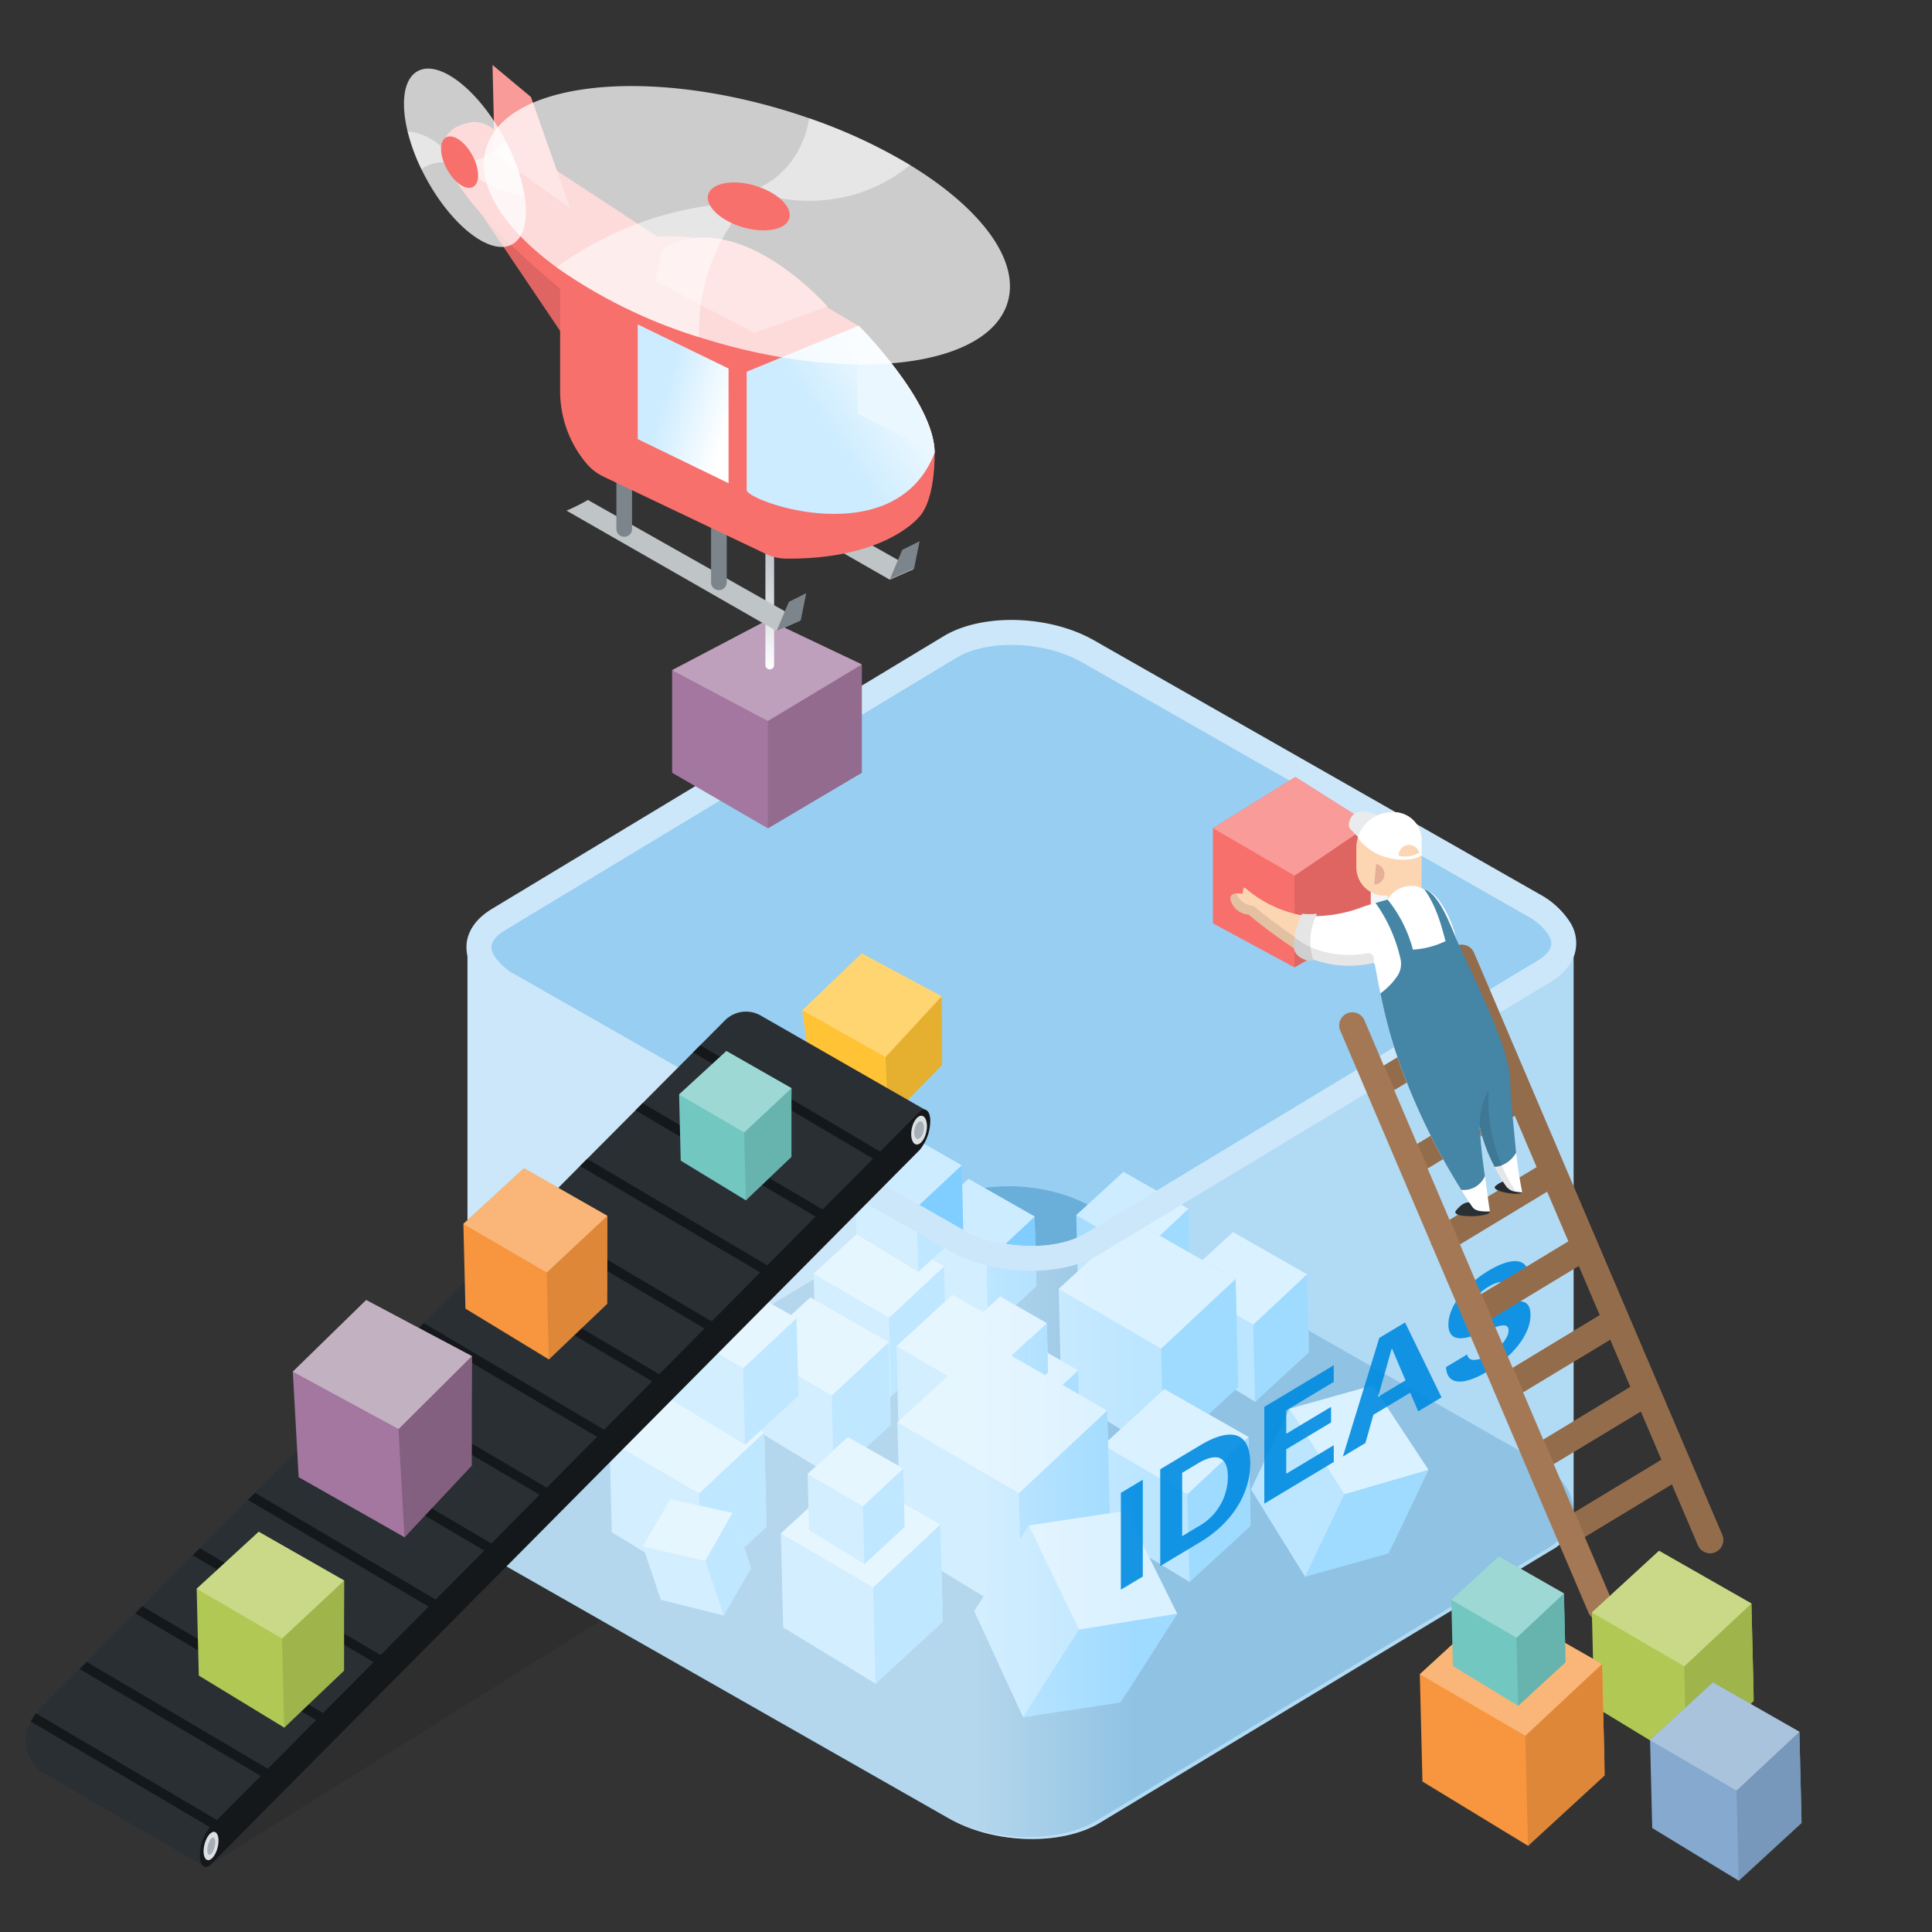<svg xmlns="http://www.w3.org/2000/svg" xmlns:xlink="http://www.w3.org/1999/xlink" viewBox="0 0 340 340"><rect x="0" y="0" width="340" height="340" fill="#333333" stroke="none"/><defs><linearGradient id="a" x1="82.255" y1="216.612" x2="276.933" y2="216.612" gradientUnits="userSpaceOnUse"><stop offset="0.462" stop-color="#fff"/><stop offset="0.605" stop-color="#fff" stop-opacity="0.5"/></linearGradient><linearGradient id="b" x1="135.464" y1="80.04" x2="135.464" y2="117.802" gradientUnits="userSpaceOnUse"><stop offset="0" stop-color="#a6afb7"/><stop offset="0.181" stop-color="#acb5bc"/><stop offset="0.427" stop-color="#bec4ca"/><stop offset="0.712" stop-color="#dadee1"/><stop offset="1" stop-color="#fff"/></linearGradient><linearGradient id="c" x1="145.688" y1="75.883" x2="163.854" y2="63.716" gradientUnits="userSpaceOnUse"><stop offset="0" stop-color="#cdecff"/><stop offset="1" stop-color="#fff"/></linearGradient><linearGradient id="d" x1="128.354" y1="73.502" x2="116.687" y2="70.002" gradientUnits="userSpaceOnUse"><stop offset="0" stop-color="#fff"/><stop offset="1" stop-color="#cdecff"/></linearGradient></defs><title>Illustrations</title><g style="isolation:isolate"><path d="M276.925,166.379c-.069-3.02-2.281-6.163-6.537-8.587l-78.343-44.617c-7.867-4.48-19.721-4.806-26.477-.728L86.056,160.447c-3.487,2.105-3.905,4.765-3.784,7.869v97.502c.21,3.77,1.737,6.913,6.477,9.613l78.343,44.617c7.867,4.48,19.721,4.806,26.477.727l79.511-48a7.267,7.267,0,0,0,3.844-6.91Z" fill="#97cef2" fill-rule="evenodd"/><path d="M82.727,270.19a14.6,14.6,0,0,0,5.396,4.896l78.32,44.631c7.865,4.482,19.714,4.811,26.465.734l79.463-47.971c4.586-2.769,5.641-6.857,3.382-10.599a14.597,14.597,0,0,0-5.396-4.896l-78.32-44.631c-7.864-4.482-19.713-4.811-26.465-.734L86.109,259.591c-4.586,2.769-5.642,6.857-3.382,10.599Z" fill="#5fa6d4" opacity="0.8"/><polygon points="207.531 225.519 207.855 238.755 220.886 246.687 230.308 236.269 230.014 224.255 216.996 216.831 207.531 225.519" fill="#a6ddff"/><polygon points="230.013 224.255 230.35 238.003 220.879 246.708 220.544 233.069 230.013 224.255" fill="#7fceff"/><polygon points="207.533 225.52 220.556 233.11 230.009 224.258 216.996 216.834 207.533 225.52" fill="#cdecff"/><polygon points="189.407 213.848 189.691 225.461 201.124 232.42 209.391 223.279 209.133 212.739 197.711 206.226 189.407 213.848" fill="#a6ddff"/><polygon points="209.132 212.739 209.428 224.801 201.118 232.439 200.824 220.472 209.132 212.739" fill="#7fceff"/><polygon points="189.409 213.849 200.835 220.508 209.128 212.741 197.711 206.228 189.409 213.849" fill="#cdecff"/><polygon points="186.312 226.829 186.761 245.154 204.803 256.137 217.849 241.712 217.441 225.078 199.417 214.8 186.312 226.829" fill="#a6ddff"/><polygon points="217.44 225.078 217.906 244.113 204.793 256.166 204.33 237.282 217.44 225.078" fill="#7fceff"/><polygon points="186.315 226.831 204.346 237.34 217.434 225.083 199.416 214.804 186.315 226.831" fill="#cdecff"/><polygon points="161.991 215.224 162.281 227.052 173.925 234.141 182.346 224.83 182.083 214.094 170.449 207.461 161.991 215.224" fill="#a6ddff"/><polygon points="182.082 214.094 182.383 226.38 173.919 234.159 173.62 221.971 182.082 214.094" fill="#7fceff"/><polygon points="161.993 215.226 173.631 222.008 182.078 214.097 170.449 207.463 161.993 215.226" fill="#cdecff"/><polygon points="194.152 254.33 194.521 269.382 209.341 278.404 220.057 266.555 219.722 252.892 204.917 244.45 194.152 254.33" fill="#a6ddff"/><polygon points="219.721 252.892 220.104 268.527 209.333 278.428 208.952 262.916 219.721 252.892" fill="#7fceff"/><polygon points="194.155 254.332 208.966 262.963 219.716 252.896 204.916 244.453 194.155 254.332" fill="#cdecff"/><polygon points="143.183 224.151 143.514 237.661 156.815 245.757 166.432 235.123 166.132 222.86 152.844 215.283 143.183 224.151" fill="#a6ddff"/><polygon points="166.131 222.86 166.475 236.893 156.807 245.779 156.466 231.857 166.131 222.86" fill="#7fceff"/><polygon points="143.186 224.152 156.478 231.899 166.126 222.863 152.844 215.286 143.186 224.152" fill="#cdecff"/><polygon points="166.069 242.482 166.411 256.415 180.129 264.766 190.048 253.798 189.738 241.151 176.034 233.336 166.069 242.482" fill="#a6ddff"/><polygon points="189.737 241.151 190.092 255.624 180.121 264.788 179.769 250.43 189.737 241.151" fill="#7fceff"/><polygon points="166.072 242.483 179.782 250.473 189.732 241.154 176.033 233.339 166.072 242.483" fill="#cdecff"/><polygon points="170.04 233.655 170.245 242.003 178.464 247.007 184.408 240.435 184.222 232.857 176.011 228.175 170.04 233.655" fill="#a6ddff"/><polygon points="184.221 232.857 184.434 241.529 178.46 247.02 178.249 238.417 184.221 232.857" fill="#7fceff"/><polygon points="170.042 233.656 178.256 238.443 184.219 232.859 176.01 228.176 170.042 233.656" fill="#cdecff"/><polygon points="150.434 206.124 150.706 217.193 161.603 223.827 169.483 215.114 169.237 205.067 158.35 198.859 150.434 206.124" fill="#a6ddff"/><polygon points="169.236 205.067 169.518 216.564 161.597 223.844 161.318 212.438 169.236 205.067" fill="#7fceff"/><polygon points="150.437 206.125 161.328 212.473 169.232 205.069 158.35 198.861 150.437 206.125" fill="#cdecff"/><polygon points="226.915 247.926 220.155 262.1 229.681 277.484 245.239 271.521 251.375 258.655 241.589 243.816 226.915 247.926" fill="#a6ddff"/><polygon points="251.374 258.654 244.353 273.377 229.662 277.502 236.629 262.896 251.374 258.654" fill="#7fceff"/><polygon points="226.917 247.929 236.619 262.946 251.368 258.655 241.588 243.819 226.917 247.929" fill="#cdecff"/><polygon points="157.765 236.904 158.103 250.678 171.663 258.933 181.469 248.091 181.163 235.588 167.615 227.863 157.765 236.904" fill="#a6ddff"/><polygon points="181.162 235.588 181.512 249.896 171.656 258.955 171.308 244.761 181.162 235.588" fill="#7fceff"/><polygon points="157.768 236.906 171.32 244.804 181.157 235.592 167.615 227.866 157.768 236.906" fill="#cdecff"/><polygon points="157.928 250.301 158.46 272.037 179.86 285.064 195.334 267.955 194.851 248.225 173.472 236.034 157.928 250.301" fill="#a6ddff"/><polygon points="194.849 248.225 195.403 270.803 179.848 285.099 179.299 262.7 194.849 248.225" fill="#7fceff"/><polygon points="157.932 250.304 179.319 262.768 194.842 248.23 173.471 236.038 157.932 250.304" fill="#cdecff"/><polygon points="132.58 237.536 132.924 251.566 146.736 259.974 156.723 248.931 156.411 236.196 142.613 228.328 132.58 237.536" fill="#a6ddff"/><polygon points="156.41 236.196 156.768 250.769 146.728 259.996 146.374 245.539 156.41 236.196" fill="#7fceff"/><polygon points="132.583 237.538 146.387 245.583 156.406 236.2 142.613 228.331 132.583 237.538" fill="#cdecff"/><polygon points="181.046 268.459 171.436 283.512 180.039 302.206 198.432 297.648 207.154 283.984 198.182 265.87 181.046 268.459" fill="#a6ddff"/><polygon points="207.153 283.983 197.172 299.62 180.016 302.224 189.918 286.711 207.153 283.983" fill="#7fceff"/><polygon points="181.047 268.462 189.9 286.767 207.146 283.983 198.179 265.872 181.047 268.462" fill="#cdecff"/><polygon points="107.272 253.624 107.665 269.649 123.441 279.252 134.849 266.639 134.492 252.094 118.731 243.107 107.272 253.624" fill="#a6ddff"/><polygon points="134.491 252.094 134.899 268.738 123.432 279.278 123.027 262.765 134.491 252.094" fill="#7fceff"/><polygon points="107.275 253.626 123.042 262.815 134.485 252.098 118.731 243.11 107.275 253.626" fill="#cdecff"/><polygon points="137.418 269.867 137.823 286.394 154.094 296.299 165.86 283.29 165.492 268.288 149.237 259.019 137.418 269.867" fill="#a6ddff"/><polygon points="165.491 268.288 165.911 285.455 154.085 296.325 153.667 279.294 165.491 268.288" fill="#7fceff"/><polygon points="137.421 269.869 153.682 279.346 165.485 268.292 149.236 259.022 137.421 269.869" fill="#cdecff"/><polygon points="142.128 259.397 142.371 269.3 152.12 275.234 159.169 267.44 158.949 258.451 149.209 252.897 142.128 259.397" fill="#a6ddff"/><polygon points="158.948 258.451 159.2 268.737 152.114 275.25 151.864 265.046 158.948 258.451" fill="#7fceff"/><polygon points="142.13 259.398 151.873 265.077 158.945 258.454 149.209 252.899 142.13 259.398" fill="#cdecff"/><polygon points="113.123 272.152 116.303 281.533 127.377 284.295 131.786 274.754 128.899 266.239 117.947 263.838 113.123 272.152" fill="#a6ddff"/><polygon points="128.898 266.239 132.202 275.983 127.377 284.311 124.099 274.644 128.898 266.239" fill="#7fceff"/><polygon points="113.125 272.152 124.117 274.671 128.896 266.243 117.947 263.84 113.125 272.152" fill="#cdecff"/><polygon points="117.873 233.243 118.195 246.372 131.12 254.24 140.467 243.906 140.175 231.989 127.262 224.625 117.873 233.243" fill="#a6ddff"/><polygon points="140.174 231.989 140.508 245.626 131.113 254.261 130.782 240.732 140.174 231.989" fill="#7fceff"/><polygon points="117.876 233.244 130.794 240.773 140.17 231.992 127.262 224.628 117.876 233.244" fill="#cdecff"/><path d="M275.13,161.757a15.339,15.339,0,0,0-4.74-3.96l-78.35-44.62c-7.86-4.48-19.72-4.81-26.47-.73l-79.51,48c-3.46,2.08-3.9,4.72-3.79,7.78v97.59c.21,3.77,1.74,6.91,6.48,9.61l78.34,44.62c7.87,4.48,19.73,4.81,26.48.73l79.51-48a7.272,7.272,0,0,0,3.85-6.91v-99.49A7.871,7.871,0,0,0,275.13,161.757Zm-4.53,7.3-79.47,47.96a18.628,18.628,0,0,1-9.2,2.23,25.838,25.838,0,0,1-12.81-3.02l-78.32-44.62a10.242,10.242,0,0,1-3.81-3.35c-.45-.76-1.51-2.51,1.89-4.57l79.46-47.97c5.43-3.27,15.52-2.92,22.02.79l78.32,44.64a11.779,11.779,0,0,1,3.14,2.45,5.902,5.902,0,0,1,.67.89C272.94,165.237,274,166.997,270.6,169.057Z" fill-rule="evenodd" opacity="0.5" fill="url(#a)"/><path d="M276.254,162.214a14.687,14.687,0,0,0-5.394-4.896l-78.326-44.627c-7.864-4.485-19.708-4.815-26.465-.733l-79.462,47.969c-3.657,2.213-5.064,5.262-4.332,8.304a7.869,7.869,0,0,0,.953,2.294,14.626,14.626,0,0,0,5.394,4.896l78.319,44.634c7.864,4.478,19.715,4.808,26.465.733L272.868,172.82a9.393,9.393,0,0,0,4.06-4.383A6.819,6.819,0,0,0,276.254,162.214Zm-5.658,6.838-79.462,47.969c-5.431,3.276-15.508,2.917-22.017-.792L90.798,171.603a10.059,10.059,0,0,1-3.804-3.349c-.454-.755-1.517-2.507,1.884-4.566l79.462-47.969c5.431-3.276,15.516-2.917,22.017.792l78.326,44.634a10.121,10.121,0,0,1,3.804,3.342C272.941,165.241,274.004,167,270.596,169.053Z" fill="#cce7f9"/><path d="M197.255,279.755V262.722l3.86-2.315v17.033Zm13.971-25.411c5.535-3.319,8.795-2.228,8.795,3.178s-3.26,10.536-8.795,13.855l-7.044,4.224V258.568Zm-3.184,15.991,2.723-1.633a10.017,10.017,0,0,0,5.318-8.808c0-3.565-1.918-4.374-5.318-2.335l-2.723,1.633Zm26.676-13.045-12.221,7.328V247.586l12.221-7.328v2.939l-8.361,5.013V252.318l7.888-4.73v2.738l-7.888,4.73v4.297l8.361-5.013Zm13.458-12.201-6.481,3.886-1.406,4.975-3.963,2.376,6.405-20.874,4.538-2.721,6.417,13.185-4.103,2.46Zm-5.651.721,4.82-2.89-2.365-5.558-.089.053Zm15.682-7.456c.179,1.297,1.764,1.268,3.809.041,2.059-1.234,3.464-2.986,3.464-4.238,0-1.109-.882-1.194-3.107-.321l-2.403.957c-3.4,1.366-5.075.777-5.075-1.714,0-3.14,2.94-6.98,7.056-9.449,4.296-2.576,6.992-2.151,7.056.892l-3.618,2.169c-.128-1.363-1.495-1.417-3.426-.259-1.904,1.142-3.183,2.747-3.183,4.01,0,1.051.895,1.104,3.017.28l2.237-.905c3.695-1.484,5.305-.986,5.305,1.611,0,3.305-2.902,7.134-7.479,9.879-4.436,2.66-7.261,2.406-7.376-.724Z" fill="#008be1" opacity="0.9"/><polygon points="164.968 188.155 156.298 197.079 142.775 188.95 141.182 177.783 141.192 177.775 151.647 167.77 165.728 175.329 164.968 188.155" fill="#ffd572"/><polygon points="165.801 187.414 156.292 197.082 155.661 186.219 155.834 186.031 165.728 175.329 165.801 187.414" fill="#e5af30"/><polygon points="156.29 197.071 142.775 188.95 141.182 177.783 155.834 186.031 156.29 197.071" fill="#ffc335"/><polygon points="8 310.5 37.088 328.121 105.792 285.154 82.255 271.69 8 310.5" fill-rule="evenodd" opacity="0.1"/><path d="M162.94,195.387l-7.64,7.68-1.65,1.66-8.67,8.72-1.65,1.65-8.05,8.09-1.65,1.66-7.97,8.01-1.53,1.54-7.71,7.75-1.37,1.38-8.34,8.38-1.57,1.57-8.66,8.72-1.66,1.66-8.05,8.09-1.65,1.65-8.11,8.17-1.38,1.38-8.33,8.37-1.58,1.59-8.67,8.71-1.65,1.66-8.05,8.09-1.65,1.67-6.54,6.57-.03-.02a8.629,8.629,0,0,0-1.54,7.78l-.46.46a1.525,1.525,0,0,1-.98.54c-.18-.07-29.12-16.91-29.12-16.91a8.64,8.64,0,0,1-1.69-2.18,6.703,6.703,0,0,1,.07-6.53,9.359,9.359,0,0,1,.93-1.43,6.309,6.309,0,0,1,.52-.62l7.11-7.14,1.24-1.25,8.51-8.56,1.25-1.25,8.89-8.95,1.25-1.25,8.46-8.5,1.25-1.25,8.56-8.61,1.25-1.25,8.5-8.56,1.25-1.25,8.9-8.94,1.25-1.25,8.46-8.51,1.25-1.25,7.99-8.04,1.25-1.25,8.55-8.6,1.25-1.25,8.51-8.55,1.25-1.26,8.9-8.94,1.24-1.25,4.4-4.42a5.224,5.224,0,0,1,6.29-.85Z" fill="#2a2f34" fill-rule="evenodd"/><path d="M47.452,311.457l-1.224,1.271L14.018,293.716l1.247-1.253Zm-41.112-9.94a9.359,9.359,0,0,0-.93,1.43l31.82,18.78,1.22-1.27Zm18.684-18.863-1.247,1.253,32.203,19.004,1.225-1.244Zm42.325,8.826L35.163,272.459l-1.247,1.253,32.205,19.03Zm9.71-9.756L44.873,262.703,43.626,263.956l32.209,19.025ZM54.682,252.848l-1.247,1.253,32.192,19.021,1.232-1.258Zm9.751-9.809-1.247,1.253,32.194,19.024,1.243-1.256Zm42.333,8.825L74.58,232.844l-1.247,1.253,32.2,19.028Zm9.71-9.756-32.186-19.02-1.247,1.253,32.198,19.033Zm9.239-9.29L93.529,213.797l-1.247,1.253,32.182,19.024ZM103.33,203.943,102.083,205.196l32.205,19.028,1.218-1.271Zm9.76-9.801-1.247,1.253,32.207,19.021,1.243-1.256ZM123.237,183.947l-1.247,1.253L154.179,204.225l1.235-1.264Z" fill="#15181a"/><path d="M163.71,197.127a8.126,8.126,0,0,1-1.85,5.23l-124.2,125.19-.46.46a1.525,1.525,0,0,1-.98.54.727.727,0,0,1-.43-.13,1.073,1.073,0,0,1-.19-.18,2.6,2.6,0,0,1-.42-1.56,8.07,8.07,0,0,1,1.84-5.22l1.86-1.87.24-.24,122.57-123.55c.45-.45.86-.61,1.2-.5l.12.07-.002.002C163.416,195.577,163.683,196.172,163.71,197.127Z" fill="#15181a"/><ellipse cx="161.742" cy="198.883" rx="2.573" ry="1.315" transform="translate(-65.923 316.711) rotate(-78.244)" fill="#dce0e3"/><ellipse cx="161.742" cy="198.883" rx="1.585" ry="0.81" transform="translate(-65.923 316.711) rotate(-78.244)" fill="#a6afb7"/><ellipse cx="37.141" cy="324.865" rx="2.551" ry="1.19" transform="translate(-286.789 280.301) rotate(-75.645)" fill="#dce0e3"/><ellipse cx="37.181" cy="324.893" rx="1.572" ry="0.608" transform="translate(-286.786 280.36) rotate(-75.645)" fill="#a6afb7"/><polygon points="34.61 279.6 34.984 294.874 50.021 304.028 60.473 292.006 60.555 278.142 45.532 269.575 34.61 279.6" fill="#b1c854"/><polygon points="60.554 278.141 60.554 294.007 50.013 304.053 49.627 288.313 60.554 278.141" fill="#9fb44b"/><polygon points="34.613 279.602 49.641 288.361 60.549 278.145 45.532 269.578 34.613 279.602" fill="#c9d988"/><polygon points="51.531 241.392 52.558 259.957 71.192 270.529 82.88 255.498 83.036 238.646 64.442 228.789 51.531 241.392" fill="#a3779f"/><polygon points="83.035 238.646 83.035 257.93 71.183 270.559 70.125 251.428 83.035 238.646" fill="#836080"/><polygon points="51.535 241.394 70.143 251.486 83.029 238.651 64.442 228.792 51.535 241.394" fill="#c2b2c1"/><polygon points="81.547 215.39 81.913 230.299 96.591 239.234 106.804 227.499 106.873 213.966 92.209 205.604 81.547 215.39" fill="#f7963e"/><polygon points="106.872 213.966 106.872 229.452 96.583 239.258 96.206 223.895 106.872 213.966" fill="#de8738"/><polygon points="81.55 215.392 96.22 223.941 106.867 213.97 92.209 205.607 81.55 215.392" fill="#f9b678"/><polygon points="119.511 192.614 119.796 204.255 131.257 211.232 139.181 202.069 139.286 191.502 127.836 184.973 119.511 192.614" fill="#73c7c1"/><polygon points="139.285 191.502 139.285 203.594 131.251 211.251 130.957 199.254 139.285 191.502" fill="#67b3ad"/><polygon points="119.513 192.615 130.967 199.291 139.281 191.505 127.835 184.975 119.513 192.615" fill="#9dd8d4"/><polygon points="151.659 117.064 151.659 135.984 135.135 145.767 118.277 135.984 118.277 117.947 135.135 109.142 151.652 116.99 151.659 117.064" fill="#a3779f"/><polygon points="151.659 117.064 151.659 135.984 135.135 145.767 135.135 126.876 151.652 116.99 151.659 117.064" fill="#926b8f"/><polygon points="118.277 117.947 135.135 126.876 151.659 116.916 135.135 109.068 118.277 117.947" fill="#bfa0bc"/><path d="M135.464,117.802a.763.763,0,0,1-.763-.763V80.804a.763.763,0,1,1,1.527,0v36.235A.763.763,0,0,1,135.464,117.802Z" fill="url(#b)"/><path d="M99.703,89.865a34.926,34.926,0,0,0,3.759-1.879l37.462,21.174-4.26,1.879Zm56.882,12.153,4.26-1.879L123.383,78.965a34.925,34.925,0,0,1-3.759,1.879Z" fill="#bfc4c7"/><path d="M109.151,94.274h0a1.378,1.378,0,0,1-.677-1.187V81.596l2.756,1.629V93.088A1.378,1.378,0,0,1,109.151,94.274Zm18.743,8.21V92.621L125.137,90.993v11.492a1.378,1.378,0,0,0,.677,1.187h0A1.378,1.378,0,0,0,127.893,102.485Z" fill="#7d858c"/><path d="M136.664,111.039l2.165-5.125,3.048-1.524-.953,4.77Zm24.211-11.023.953-4.769-3.048,1.524-2.165,5.125Z" fill="#7d858c"/><polygon points="78.863 29.016 104.549 67.097 99.863 47.526 78.863 29.016" fill="#de6561"/><path d="M117.494,42.756c-.334-.111-25.432-16.601-31.08-20.313a4.915,4.915,0,0,0-3.557-.931C65.917,24.839,99.453,51.526,99.453,51.526Z" fill="#f7706c"/><path d="M164.478,79.716c0,9.021-2.756,11.276-2.756,11.276s-5.843,7.479-23.397,7.314a8.279,8.279,0,0,1-3.48-.794L106.249,83.896a8.982,8.982,0,0,1-2.974-2.253,19.789,19.789,0,0,1-4.7-12.951V50.649s7.001-12.485,27.368-8.157L151.047,57.325l.15.09S164.478,70.696,164.478,79.716Z" fill="#f7706c"/><path d="M93.439,17.071l6.891,19.545-13.281-9.522S86.673,11.809,86.673,11.433Z" fill="#f99b98"/><path d="M164.478,79.646v.07c-6.966,17.811-33.077,8.52-33.077,6.515V65.417l19.485-8.002.16-.09.15.09S164.408,70.625,164.478,79.646Z" fill="url(#c)"/><polygon points="128.213 64.851 112.232 57.089 112.232 77.273 128.213 85.035 128.213 64.851" fill="url(#d)"/><path d="M164.478,79.646l-13.591-6.846V57.415l.16-.09.15.09S164.408,70.625,164.478,79.646Z" fill="#ebf7ff"/><path d="M116.701,43.8c13.155-7.893,28.942,10.149,28.942,10.149L132.738,58.584,115.323,49.438Z" fill="#f99b98"/><path d="M73.511,12.516c3.747-2.039,10.501,3.135,15.089,11.555.144.267.288.535.427.802A32.409,32.409,0,0,1,92.309,34.462c.64,4.138-.054,7.389-2.189,8.551C86.373,45.053,79.617,39.881,75.031,31.458c-.303-.556-.589-1.114-.856-1.669a33.853,33.853,0,0,1-2.446-6.674C70.495,18.023,71.035,13.867,73.511,12.516Z" fill="#fff" opacity="0.75"/><path d="M84.563,27.909a12.564,12.564,0,0,0,4.465-3.035A32.409,32.409,0,0,1,92.309,34.462a21.63,21.63,0,0,1-11.581-5.717A12.335,12.335,0,0,0,84.563,27.909Z" fill="#fff" opacity="0.5"/><path d="M71.729,23.115a10.175,10.175,0,0,1,3.621,1.065,10.498,10.498,0,0,1,4.67,4.928,5.429,5.429,0,0,0-1.885-.512A6.044,6.044,0,0,0,74.175,29.789,33.853,33.853,0,0,1,71.729,23.115Z" fill="#fff" opacity="0.5"/><ellipse cx="80.88" cy="28.532" rx="2.547" ry="4.964" transform="translate(-3.796 42.159) rotate(-28.574)" fill="#f7706c"/><path d="M177.338,53.175c-3.328,11.276-26.572,14.353-51.92,6.886-.802-.241-1.604-.481-2.396-.732A89.313,89.313,0,0,1,97.944,47.041C88.633,40.225,83.651,32.537,85.545,26.112c3.328-11.276,26.572-14.363,51.92-6.886q2.511.737,4.921,1.584a93.292,93.292,0,0,1,17.771,8.239C172.487,36.567,179.533,45.718,177.338,53.175Z" fill="#fff" opacity="0.75"/><path d="M125.809,44.715a34.624,34.624,0,0,0-2.786,14.614A89.313,89.313,0,0,1,97.944,47.041a59.606,59.606,0,0,1,33.708-11.426A33.994,33.994,0,0,0,125.809,44.715Z" fill="#fff" opacity="0.5"/><path d="M160.158,29.049a28.039,28.039,0,0,1-9.131,4.982,28.932,28.932,0,0,1-18.703-.501,14.962,14.962,0,0,0,4.671-2.676A16.655,16.655,0,0,0,142.387,20.81,93.292,93.292,0,0,1,160.158,29.049Z" fill="#fff" opacity="0.5"/><ellipse cx="131.77" cy="36.324" rx="3.814" ry="7.433" transform="translate(59.667 152.445) rotate(-73.574)" fill="#f7706c"/><path d="M303.065,270.107,259.386,167.681a2.31,2.31,0,0,0-4.25,1.812l3.732,8.751-15.352,9.285-3.403-7.979a2.31,2.31,0,0,0-4.25,1.812l15.892,37.267a2.287,2.287,0,0,0,.248.614c.008.013.02.022.029.036l27.509,64.51a2.31,2.31,0,0,0,4.25-1.812l-4.908-11.51,15.352-9.286,4.579,10.738a2.31,2.31,0,0,0,4.25-1.812Zm-35.035-25.093,15.352-9.286,3.557,8.341-15.352,9.285Zm-5.533-12.976,15.352-9.285,3.703,8.684-15.352,9.286Zm-5.574-13.07,15.352-9.285,3.744,8.779-15.352,9.285Zm-5.695-13.354L266.58,196.328l3.865,9.062-15.352,9.285Zm9.47-23.078,4.052,9.501-15.352,9.285-4.051-9.5Zm16.355,83.639-3.637-8.53,15.352-9.285,3.637,8.529Z" fill="#a47854"/><path d="M303.077,270.119,259.399,167.688a2.309,2.309,0,1,0-4.246,1.815l3.734,8.749-15.295,9.246,1.833,4.299,15.287-9.253,4.051,9.498-15.287,9.253,1.832,4.283,15.287-9.246L270.458,205.4,255.171,214.653l1.832,4.284,15.287-9.246,3.743,8.779-15.287,9.253,1.832,4.283,15.287-9.246,3.7,8.681-15.287,9.253,1.824,4.284,15.295-9.246,3.554,8.34-15.287,9.253,1.824,4.284,15.295-9.246,3.64,8.529-15.295,9.254,1.832,4.291,15.287-9.253,4.582,10.739a2.305,2.305,0,0,0,2.225,1.4,2.304,2.304,0,0,0,2.021-3.207Z" fill="#936c4b"/><polygon points="280.143 283.768 280.549 300.295 296.82 310.2 308.585 297.191 308.218 282.19 291.962 272.92 280.143 283.768" fill="#b1c854"/><polygon points="308.217 282.19 308.637 299.357 296.811 310.227 296.393 293.196 308.217 282.19" fill="#9fb44b"/><polygon points="280.147 283.77 296.408 293.248 308.211 282.194 291.962 272.924 280.147 283.77" fill="#c9d988"/><polygon points="290.385 306.239 290.764 321.705 305.991 330.975 317.002 318.8 316.658 304.761 301.446 296.087 290.385 306.239" fill="#85a9cf"/><polygon points="316.657 304.761 317.051 320.827 305.983 330.999 305.592 315.061 316.657 304.761" fill="#7798ba"/><polygon points="290.388 306.241 305.606 315.11 316.652 304.765 301.445 296.09 290.388 306.241" fill="#aac3dd"/><polygon points="249.865 294.642 250.328 313.52 268.912 324.833 282.351 309.974 281.931 292.839 263.364 282.252 249.865 294.642" fill="#f7963e"/><polygon points="281.93 292.839 282.411 312.447 268.902 324.863 268.425 305.41 281.93 292.839" fill="#de8738"/><polygon points="249.868 294.645 268.442 305.469 281.924 292.843 263.364 282.255 249.868 294.645" fill="#f9b678"/><polygon points="255.405 281.533 255.691 293.198 267.176 300.19 275.481 291.007 275.222 280.418 263.748 273.875 255.405 281.533" fill="#73c7c1"/><polygon points="275.221 280.418 275.518 292.535 267.17 300.208 266.875 288.187 275.221 280.418" fill="#67b3ad"/><polygon points="255.408 281.534 266.886 288.223 275.217 280.421 263.747 273.878 255.408 281.534" fill="#9dd8d4"/><ellipse cx="242.082" cy="158.118" rx="4.562" ry="2.938" fill="#f4f5f6"/><polygon points="241.202 145.113 241.202 162.373 227.832 170.223 227.802 170.243 213.462 162.493 213.462 145.743 227.962 136.743 241.132 145.073 241.162 145.093 241.202 145.113" fill="#f7706c"/><polygon points="241.132 145.073 227.832 154.113 213.462 145.743 227.962 136.743 241.132 145.073" fill="#f99b98"/><polygon points="241.202 145.113 241.202 162.373 227.832 170.223 227.832 154.113 241.162 145.093 241.202 145.113" fill="#de6561"/><path d="M260.266,212.185c1.821.704,1.988.938,1.95,1.085-.232.892-6.01,1.11-6.103.078-.017-.193.206-.435.587-.82a2.996,2.996,0,0,1,1.372-.895C258.312,211.575,258.623,211.55,260.266,212.185Zm7.599-2.485a4.596,4.596,0,0,0-1.35-1.04c-.24-.15-.44-.27-.61-.36-.69-.4-.88-.42-1.04-.41a1.354,1.354,0,0,0-.36.06,2.814,2.814,0,0,0-.87.43c-.36.25-.57.4-.59.56-.07.63,2.58,1.2,3.99,1.14.43-.01.74-.08.84-.23,0-.01.01-.01.01-.02a.014.014,0,0,0,0-.02A.515.515,0,0,0,267.864,209.7Z" fill="#2a2f34"/><path d="M227.881,167.009c-.539-.363-1.156-.791-1.907-1.311-2.69-1.86-4.81-3.55-6.25-4.75a3.543,3.543,0,0,1-3.204-2.707.876.876,0,0,1,.127-.607c.46-.65,1.91-.34,2-.33.14-.36.11-1.18.42-1.08a21.122,21.122,0,0,0,9.41,4.75,6.448,6.448,0,0,0,.64.11,13.453,13.453,0,0,0-1.22,4.04A5.602,5.602,0,0,0,227.881,167.009Zm17.384-24.079h-.28a6.312,6.312,0,0,0-6.03,4.51,6.13,6.13,0,0,0-.26,1.78v3.44a4.949,4.949,0,0,0,4.93,4.94h.59v1.07h3.75a2.097,2.097,0,0,0,2.22-1.92v-4.03c0-.02.01-.04.01-.06v-4.8A4.946,4.946,0,0,0,245.265,142.93Z" fill="#fcd5b2"/><path d="M242.166,152.044a1.824,1.824,0,0,1-.32,3.615" fill="#e5b096"/><path d="M267.881,209.811a.515.515,0,0,0-.02-.11c-.31-1.63-.72-3.76-1.04-6.85,0-.03-.01-.06-.01-.09-.46-4.42-1.42-10.02-1.42-10.66,0-5.42-1.63-10.52-9.12-26.66-.01-1.04-2.21-8.04-5.63-8.96a2.329,2.329,0,0,0-.229-.046,3.942,3.942,0,0,0-1.289-.496,4.95,4.95,0,0,0-4.953,2.378c-.694.208-1.435.416-2.109.594-1,.29-1.82.53-2,.6a24.202,24.202,0,0,1-8.49,1.71,16.47,16.47,0,0,1-2.48-.1c-.03,0-.06-.01-.09-.01-.2-.03-.38-.07-.53-.1a21.016,21.016,0,0,1-9.41-4.75c-.1-.03-.17.04-.22.16.06-.1.12-.16.22-.13a21.12,21.12,0,0,0,9.41,4.75c.15.03.31.07.51.1.03,0,.07.01.1.01h.03a13.801,13.801,0,0,0-1.2,3.86,1.101,1.101,0,0,1-.02.18c-.01.11-.03.22-.04.32a5.024,5.024,0,0,0-.02,1.15,1.22,1.22,0,0,0,.04.34.17.17,0,0,0,.01.07,19.576,19.576,0,0,0,2.26,1.36c.26.13.57.27.92.41a18.712,18.712,0,0,0,10.53.65.202.202,0,0,1,.17.02.248.248,0,0,1,.18.2c.31,1.65.63,3.35.99,5.11a86.848,86.848,0,0,0,3.21,11.86,115.462,115.462,0,0,0,11.01,22.71c.67,1.06,1.31,2.08,1.98,3.03.57.81,1.87.78,3.08.78-.24-1.24-.53-3.87-.74-5.19q-.09-.525-.15-1.05c-.12-.76-.22-1.52-.31-2.26-.07-.5-.13-1-.18-1.49-.05-.41-.09-.82-.13-1.22-.13-1.28-.23-2.52-.31-3.73a1.242,1.242,0,0,0,.04.16v.01q.165.705.39,1.5a28.67,28.67,0,0,0,2.19,5.41c.17.33.35.67.55,1.01.4.7.68,1.18.94,1.6.18.29.35.54.55.81a2.44,2.44,0,0,0,1.67.96l.08.01,1.07.12h.02A.061.061,0,0,0,267.881,209.811Z" fill="#fff"/><path d="M230.711,164.161a10.349,10.349,0,0,0-.07,2.52,11.005,11.005,0,0,0,.42,2.16,2.754,2.754,0,0,0,.08.27,3.861,3.861,0,0,1-1.81-.35,3.28,3.28,0,0,1-1.19-.88c-.39-.5-.58-1.19-.37-2.71a2,2,0,0,1,.04-.24,13.267,13.267,0,0,1,1.17-3.79c0-.01,0-.02.02-.03.04-.1.09-.21.14-.31.26.03.53.05.82.06a11.628,11.628,0,0,0,1.81-.06c-.07.13-.13.27-.2.42A10.982,10.982,0,0,0,230.711,164.161Z" fill="#e5e5e5"/><path d="M266.824,202.85a5.267,5.267,0,0,1-2.54,2.23,4.477,4.477,0,0,1-.52.16,3.367,3.367,0,0,1-.75.1,28.679,28.679,0,0,1-2.19-5.41q-.225-.795-.39-1.5s-.01,0,0-.01a1.252,1.252,0,0,1-.04-.16c.08,1.21.18,2.45.31,3.73.04.4.08.81.13,1.22.05.49.11.99.18,1.49.09.74.19,1.5.31,2.26a4.063,4.063,0,0,1-4.17,2.43,115.447,115.447,0,0,1-11.01-22.71,86.849,86.849,0,0,1-3.21-11.86c.31-.23.63-.48.96-.77a12.424,12.424,0,0,0,2.02-2.29,3.875,3.875,0,0,0,.56-2.98,27.695,27.695,0,0,0-2.21-6.23,25.169,25.169,0,0,0-2.2-3.64l2.13-.6a23.28,23.28,0,0,1,4.45,8.81,15.253,15.253,0,0,0,5.75-1.5c-.6-2.13-1.42-5.87-3.75-9.14,3.17.99,5.51,9.07,6.25,10.03,7.49,16.14,8.933,19.998,8.933,25.418,0,.64.527,6.412.987,10.832C266.814,202.79,266.824,202.82,266.824,202.85Z" fill="#4585a5"/><path d="M267.034,210.08c-1.41.06-4.06-.51-3.99-1.14.02-.16.23-.31.59-.56a2.813,2.813,0,0,1,.87-.43c-.26-.42-.54-.9-.94-1.6-.2-.34-.38-.68-.55-1.01a28.679,28.679,0,0,1-2.19-5.41q-.225-.795-.39-1.5s-.01,0,0-.01a11.383,11.383,0,0,1,.19-2.85,12.625,12.625,0,0,1,1.35-3.74,29.167,29.167,0,0,0,1.7,11.73c.19.53.39,1.04.61,1.52a29.226,29.226,0,0,0,1.62,3.22c.3.51.6.99.9,1.43C266.884,209.85,266.964,209.97,267.034,210.08Zm-26.377-42.34a17.334,17.334,0,0,1-10.017-1.06,12.575,12.575,0,0,1-1.4-.74,12.092,12.092,0,0,1-1.33-.93.723.723,0,0,0,.01-.086c-.32-.22-.68-.47-1.07-.74-2.69-1.86-4.81-3.55-6.25-4.75a3.541,3.541,0,0,1-1.83-.66,4.047,4.047,0,0,1-1.24-1.55,1.109,1.109,0,0,0-.88.39.844.844,0,0,0-.13.61,3.598,3.598,0,0,0,1.37,2.05,3.542,3.542,0,0,0,1.83.66c1.44,1.2,3.56,2.89,6.25,4.75.685.475,1.252.867,1.758,1.207a2.06,2.06,0,0,0,.412.989,3.28,3.28,0,0,0,1.19.88,3.861,3.861,0,0,0,1.81.35,2.753,2.753,0,0,1-.08-.27,18.712,18.712,0,0,0,10.53.65.202.202,0,0,1,.17.02q.012-.394.024-.784A.966.966,0,0,0,240.658,167.741Z" fill-rule="evenodd" opacity="0.1" style="mix-blend-mode:multiply"/><path d="M242.465,143.529c-4.046-1.834-4.905.295-5.084,1.436a1.211,1.211,0,0,0,.337,1.025l1.684,1.742Z" fill="#e9ebed"/><path d="M250.195,147.86v2.65c-1.89,1.26-5.65.96-8.26-.46a9.183,9.183,0,0,1-2.98-2.61,6.312,6.312,0,0,1,6.03-4.51h.28A4.946,4.946,0,0,1,250.195,147.86Z" fill="#fff"/><path d="M246.153,150.588a1.824,1.824,0,0,1,3.593-.506,4.873,4.873,0,0,1-3.593.506Z" fill="#fcd5b2"/></g></svg>